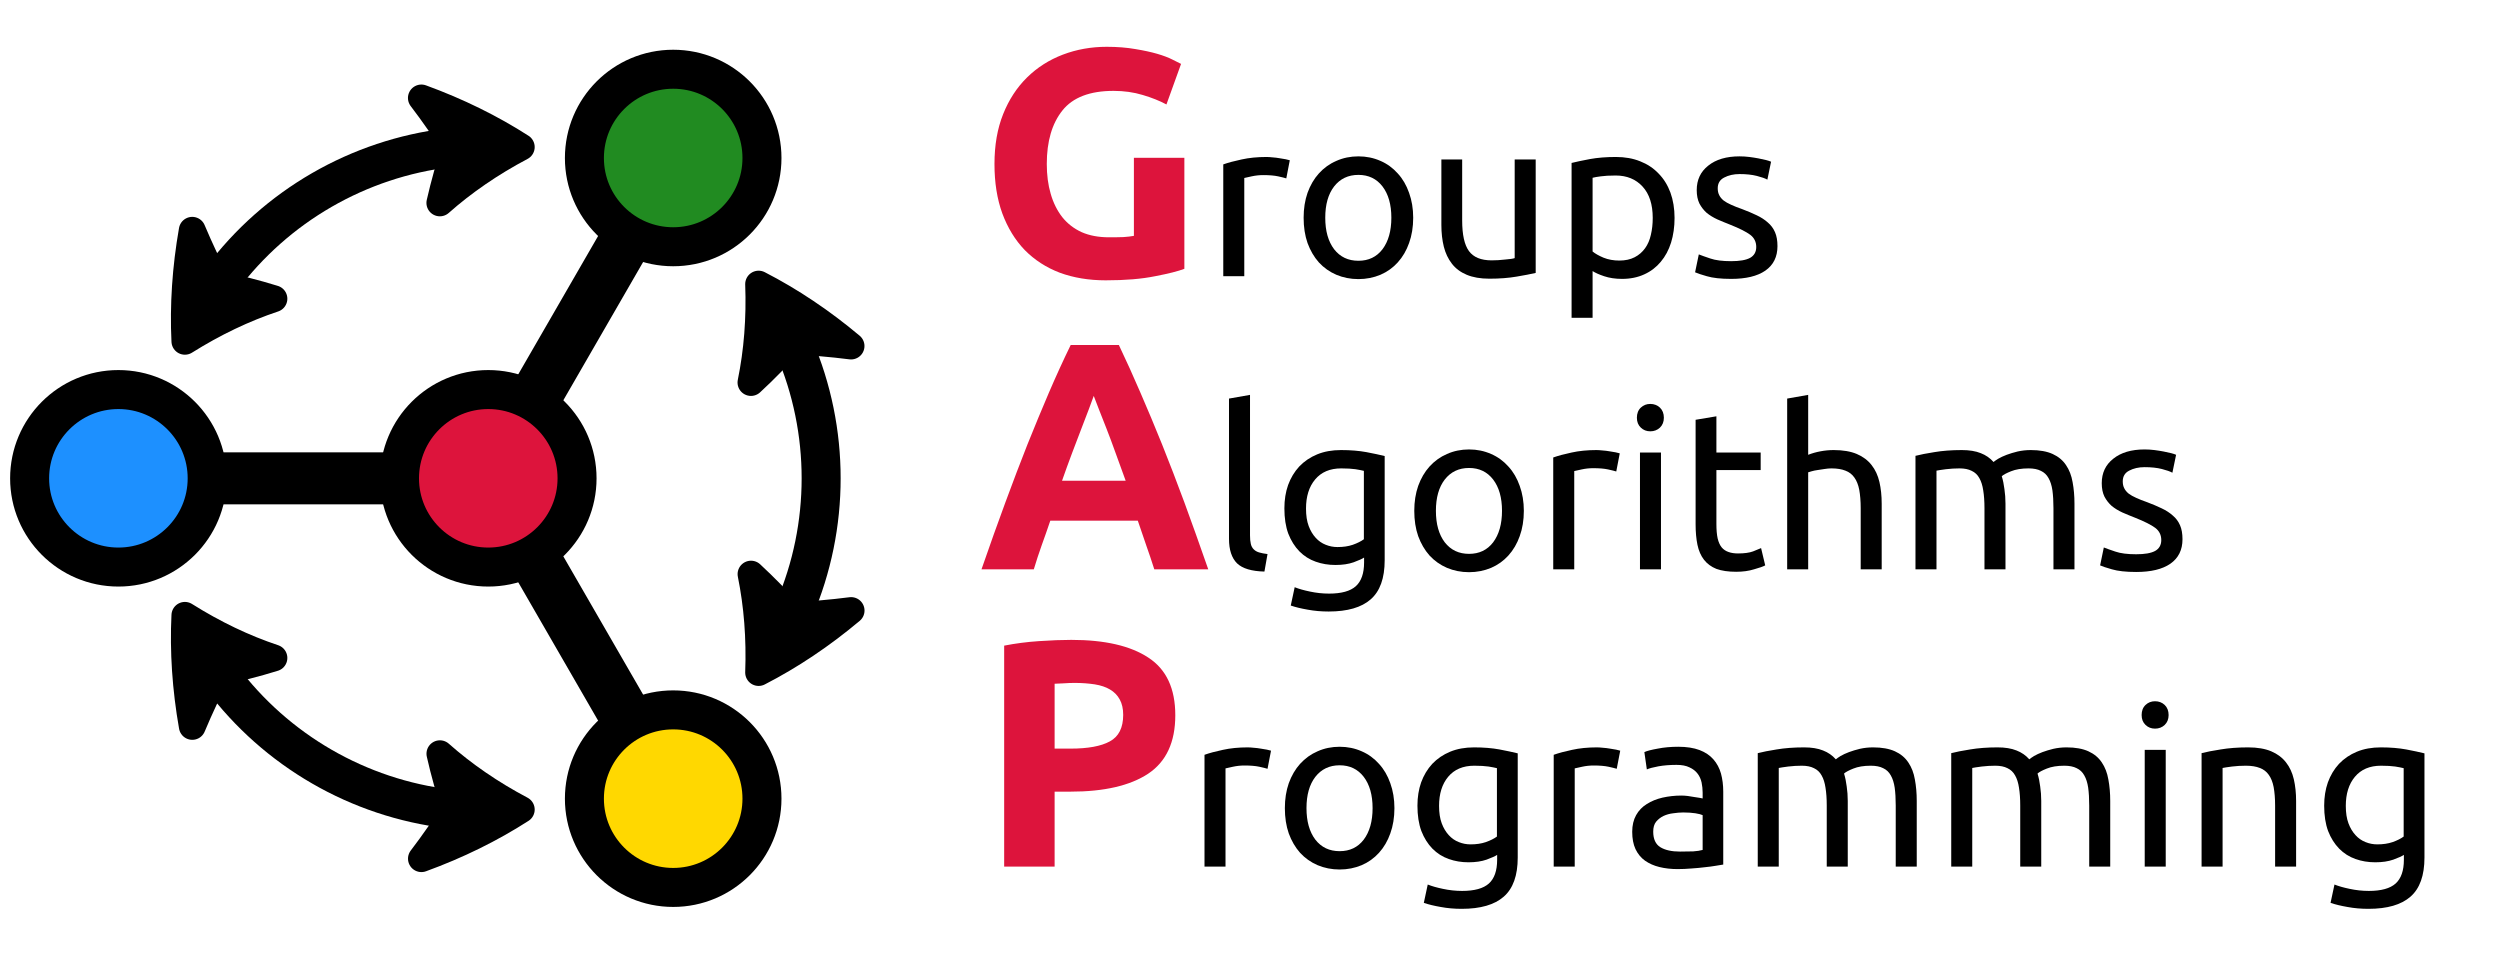 <?xml version="1.0" encoding="UTF-8"?>
<svg xmlns="http://www.w3.org/2000/svg" xmlns:xlink="http://www.w3.org/1999/xlink" width="189.68pt" height="73.288pt" viewBox="0 0 189.68 73.288">
<defs>
<g>
<g id="glyph-0-0">
<path d="M 10.266 -14.062 C 8.473 -14.062 7.18 -13.566 6.391 -12.578 C 5.598 -11.586 5.203 -10.234 5.203 -8.516 C 5.203 -7.68 5.301 -6.926 5.5 -6.25 C 5.695 -5.57 5.988 -4.984 6.375 -4.484 C 6.77 -3.992 7.258 -3.613 7.844 -3.344 C 8.438 -3.082 9.129 -2.953 9.922 -2.953 C 10.348 -2.953 10.711 -2.957 11.016 -2.969 C 11.316 -2.988 11.582 -3.02 11.812 -3.062 L 11.812 -8.984 L 15.641 -8.984 L 15.641 -0.562 C 15.18 -0.383 14.441 -0.195 13.422 0 C 12.41 0.207 11.16 0.312 9.672 0.312 C 8.391 0.312 7.227 0.117 6.188 -0.266 C 5.156 -0.66 4.27 -1.234 3.531 -1.984 C 2.801 -2.742 2.234 -3.672 1.828 -4.766 C 1.43 -5.859 1.234 -7.109 1.234 -8.516 C 1.234 -9.941 1.453 -11.203 1.891 -12.297 C 2.328 -13.391 2.93 -14.316 3.703 -15.078 C 4.473 -15.836 5.379 -16.414 6.422 -16.812 C 7.461 -17.207 8.57 -17.406 9.75 -17.406 C 10.551 -17.406 11.273 -17.348 11.922 -17.234 C 12.566 -17.129 13.117 -17.008 13.578 -16.875 C 14.047 -16.738 14.43 -16.594 14.734 -16.438 C 15.035 -16.289 15.254 -16.18 15.391 -16.109 L 14.281 -13.031 C 13.758 -13.312 13.16 -13.551 12.484 -13.75 C 11.805 -13.957 11.066 -14.062 10.266 -14.062 Z M 10.266 -14.062 "/>
</g>
<g id="glyph-0-1">
<path d="M 13.359 0 C 13.172 -0.594 12.969 -1.195 12.75 -1.812 C 12.531 -2.438 12.316 -3.062 12.109 -3.688 L 5.469 -3.688 C 5.258 -3.062 5.039 -2.438 4.812 -1.812 C 4.594 -1.195 4.395 -0.594 4.219 0 L 0.25 0 C 0.883 -1.832 1.488 -3.523 2.062 -5.078 C 2.633 -6.629 3.191 -8.094 3.734 -9.469 C 4.285 -10.844 4.828 -12.148 5.359 -13.391 C 5.891 -14.629 6.441 -15.836 7.016 -17.016 L 10.672 -17.016 C 11.234 -15.836 11.781 -14.629 12.312 -13.391 C 12.852 -12.148 13.398 -10.844 13.953 -9.469 C 14.504 -8.094 15.066 -6.629 15.641 -5.078 C 16.211 -3.523 16.816 -1.832 17.453 0 Z M 8.766 -13.156 C 8.68 -12.906 8.555 -12.566 8.391 -12.141 C 8.234 -11.723 8.047 -11.234 7.828 -10.672 C 7.617 -10.117 7.383 -9.504 7.125 -8.828 C 6.875 -8.16 6.617 -7.457 6.359 -6.719 L 11.188 -6.719 C 10.926 -7.457 10.672 -8.16 10.422 -8.828 C 10.18 -9.504 9.953 -10.117 9.734 -10.672 C 9.516 -11.234 9.32 -11.723 9.156 -12.141 C 8.988 -12.566 8.859 -12.906 8.766 -13.156 Z M 8.766 -13.156 "/>
</g>
<g id="glyph-0-2">
<path d="M 7.062 -17.203 C 9.602 -17.203 11.551 -16.754 12.906 -15.859 C 14.27 -14.973 14.953 -13.516 14.953 -11.484 C 14.953 -9.441 14.266 -7.961 12.891 -7.047 C 11.516 -6.141 9.551 -5.688 7 -5.688 L 5.797 -5.688 L 5.797 0 L 1.969 0 L 1.969 -16.766 C 2.801 -16.93 3.68 -17.047 4.609 -17.109 C 5.547 -17.172 6.363 -17.203 7.062 -17.203 Z M 7.312 -13.938 C 7.031 -13.938 6.754 -13.926 6.484 -13.906 C 6.223 -13.895 5.992 -13.883 5.797 -13.875 L 5.797 -8.953 L 7 -8.953 C 8.32 -8.953 9.316 -9.133 9.984 -9.5 C 10.66 -9.863 11 -10.535 11 -11.516 C 11 -11.984 10.91 -12.375 10.734 -12.688 C 10.566 -13 10.32 -13.25 10 -13.438 C 9.688 -13.625 9.301 -13.754 8.844 -13.828 C 8.383 -13.898 7.875 -13.938 7.312 -13.938 Z M 7.312 -13.938 "/>
</g>
<g id="glyph-1-0">
<path d="M 4.641 -9.047 C 4.773 -9.047 4.93 -9.035 5.109 -9.016 C 5.285 -9.004 5.457 -8.984 5.625 -8.953 C 5.789 -8.93 5.945 -8.906 6.094 -8.875 C 6.238 -8.844 6.344 -8.816 6.406 -8.797 L 6.141 -7.422 C 6.016 -7.461 5.805 -7.516 5.516 -7.578 C 5.223 -7.641 4.848 -7.672 4.391 -7.672 C 4.098 -7.672 3.805 -7.641 3.516 -7.578 C 3.223 -7.516 3.035 -7.473 2.953 -7.453 L 2.953 0 L 1.359 0 L 1.359 -8.484 C 1.734 -8.617 2.195 -8.742 2.75 -8.859 C 3.312 -8.984 3.941 -9.047 4.641 -9.047 Z M 4.641 -9.047 "/>
</g>
<g id="glyph-1-1">
<path d="M 9.188 -4.438 C 9.188 -3.727 9.082 -3.086 8.875 -2.516 C 8.676 -1.953 8.391 -1.461 8.016 -1.047 C 7.648 -0.641 7.211 -0.328 6.703 -0.109 C 6.191 0.105 5.633 0.219 5.031 0.219 C 4.426 0.219 3.867 0.105 3.359 -0.109 C 2.848 -0.328 2.406 -0.641 2.031 -1.047 C 1.664 -1.461 1.379 -1.953 1.172 -2.516 C 0.973 -3.086 0.875 -3.727 0.875 -4.438 C 0.875 -5.125 0.973 -5.754 1.172 -6.328 C 1.379 -6.898 1.664 -7.391 2.031 -7.797 C 2.406 -8.211 2.848 -8.531 3.359 -8.75 C 3.867 -8.977 4.426 -9.094 5.031 -9.094 C 5.633 -9.094 6.191 -8.977 6.703 -8.75 C 7.211 -8.531 7.648 -8.211 8.016 -7.797 C 8.391 -7.391 8.676 -6.898 8.875 -6.328 C 9.082 -5.754 9.188 -5.125 9.188 -4.438 Z M 7.531 -4.438 C 7.531 -5.438 7.305 -6.227 6.859 -6.812 C 6.41 -7.395 5.801 -7.688 5.031 -7.688 C 4.258 -7.688 3.645 -7.395 3.188 -6.812 C 2.738 -6.227 2.516 -5.438 2.516 -4.438 C 2.516 -3.438 2.738 -2.641 3.188 -2.047 C 3.645 -1.461 4.258 -1.172 5.031 -1.172 C 5.801 -1.172 6.41 -1.461 6.859 -2.047 C 7.305 -2.641 7.531 -3.438 7.531 -4.438 Z M 7.531 -4.438 "/>
</g>
<g id="glyph-1-2">
<path d="M 8.422 -0.25 C 8.055 -0.164 7.57 -0.07 6.969 0.031 C 6.375 0.133 5.688 0.188 4.906 0.188 C 4.227 0.188 3.656 0.086 3.188 -0.109 C 2.719 -0.305 2.344 -0.586 2.062 -0.953 C 1.781 -1.316 1.578 -1.742 1.453 -2.234 C 1.328 -2.734 1.266 -3.285 1.266 -3.891 L 1.266 -8.859 L 2.844 -8.859 L 2.844 -4.234 C 2.844 -3.148 3.016 -2.375 3.359 -1.906 C 3.703 -1.438 4.273 -1.203 5.078 -1.203 C 5.242 -1.203 5.414 -1.207 5.594 -1.219 C 5.781 -1.238 5.953 -1.254 6.109 -1.266 C 6.273 -1.285 6.422 -1.301 6.547 -1.312 C 6.68 -1.332 6.773 -1.352 6.828 -1.375 L 6.828 -8.859 L 8.422 -8.859 Z M 8.422 -0.25 "/>
</g>
<g id="glyph-1-3">
<path d="M 7.516 -4.422 C 7.516 -5.453 7.258 -6.242 6.75 -6.797 C 6.238 -7.359 5.555 -7.641 4.703 -7.641 C 4.223 -7.641 3.848 -7.617 3.578 -7.578 C 3.316 -7.547 3.109 -7.508 2.953 -7.469 L 2.953 -1.875 C 3.141 -1.719 3.414 -1.562 3.781 -1.406 C 4.145 -1.258 4.547 -1.188 4.984 -1.188 C 5.43 -1.188 5.816 -1.27 6.141 -1.438 C 6.461 -1.602 6.727 -1.832 6.938 -2.125 C 7.145 -2.414 7.289 -2.754 7.375 -3.141 C 7.469 -3.535 7.516 -3.961 7.516 -4.422 Z M 9.172 -4.422 C 9.172 -3.742 9.082 -3.117 8.906 -2.547 C 8.727 -1.984 8.469 -1.5 8.125 -1.094 C 7.789 -0.688 7.375 -0.367 6.875 -0.141 C 6.383 0.086 5.82 0.203 5.188 0.203 C 4.676 0.203 4.223 0.133 3.828 0 C 3.43 -0.133 3.141 -0.266 2.953 -0.391 L 2.953 3.156 L 1.359 3.156 L 1.359 -8.594 C 1.734 -8.688 2.203 -8.785 2.766 -8.891 C 3.328 -8.992 3.977 -9.047 4.719 -9.047 C 5.406 -9.047 6.02 -8.938 6.562 -8.719 C 7.102 -8.508 7.566 -8.203 7.953 -7.797 C 8.348 -7.398 8.648 -6.914 8.859 -6.344 C 9.066 -5.77 9.172 -5.129 9.172 -4.422 Z M 9.172 -4.422 "/>
</g>
<g id="glyph-1-4">
<path d="M 3.422 -1.141 C 4.066 -1.141 4.547 -1.223 4.859 -1.391 C 5.172 -1.566 5.328 -1.844 5.328 -2.219 C 5.328 -2.602 5.176 -2.91 4.875 -3.141 C 4.57 -3.367 4.066 -3.625 3.359 -3.906 C 3.016 -4.039 2.688 -4.176 2.375 -4.312 C 2.062 -4.457 1.789 -4.625 1.562 -4.812 C 1.344 -5.008 1.16 -5.242 1.016 -5.516 C 0.879 -5.797 0.812 -6.133 0.812 -6.531 C 0.812 -7.312 1.102 -7.93 1.688 -8.391 C 2.27 -8.859 3.062 -9.094 4.062 -9.094 C 4.312 -9.094 4.562 -9.078 4.812 -9.047 C 5.062 -9.016 5.289 -8.977 5.5 -8.938 C 5.719 -8.895 5.91 -8.852 6.078 -8.812 C 6.242 -8.77 6.367 -8.727 6.453 -8.688 L 6.172 -7.328 C 6.004 -7.422 5.738 -7.516 5.375 -7.609 C 5.008 -7.703 4.57 -7.75 4.062 -7.75 C 3.613 -7.75 3.223 -7.66 2.891 -7.484 C 2.566 -7.316 2.406 -7.047 2.406 -6.672 C 2.406 -6.473 2.441 -6.301 2.516 -6.156 C 2.586 -6.008 2.695 -5.875 2.844 -5.75 C 3 -5.633 3.191 -5.523 3.422 -5.422 C 3.648 -5.316 3.926 -5.207 4.25 -5.094 C 4.664 -4.938 5.035 -4.781 5.359 -4.625 C 5.691 -4.469 5.973 -4.285 6.203 -4.078 C 6.441 -3.879 6.625 -3.633 6.75 -3.344 C 6.875 -3.062 6.938 -2.707 6.938 -2.281 C 6.938 -1.469 6.629 -0.848 6.016 -0.422 C 5.41 -0.004 4.547 0.203 3.422 0.203 C 2.641 0.203 2.023 0.133 1.578 0 C 1.141 -0.125 0.844 -0.223 0.688 -0.297 L 0.969 -1.656 C 1.156 -1.582 1.445 -1.477 1.844 -1.344 C 2.238 -1.207 2.766 -1.141 3.422 -1.141 Z M 3.422 -1.141 "/>
</g>
<g id="glyph-1-5">
<path d="M 4.016 0.172 C 3.047 0.148 2.352 -0.055 1.938 -0.453 C 1.531 -0.859 1.328 -1.477 1.328 -2.312 L 1.328 -12.953 L 2.922 -13.234 L 2.922 -2.578 C 2.922 -2.316 2.941 -2.098 2.984 -1.922 C 3.023 -1.754 3.098 -1.617 3.203 -1.516 C 3.305 -1.41 3.441 -1.332 3.609 -1.281 C 3.785 -1.227 4 -1.188 4.25 -1.156 Z M 4.016 0.172 "/>
</g>
<g id="glyph-1-6">
<path d="M 6.922 -0.891 C 6.785 -0.797 6.52 -0.676 6.125 -0.531 C 5.738 -0.395 5.281 -0.328 4.75 -0.328 C 4.219 -0.328 3.719 -0.41 3.25 -0.578 C 2.781 -0.742 2.367 -1.004 2.016 -1.359 C 1.66 -1.723 1.379 -2.172 1.172 -2.703 C 0.973 -3.242 0.875 -3.883 0.875 -4.625 C 0.875 -5.27 0.969 -5.859 1.156 -6.391 C 1.352 -6.93 1.633 -7.398 2 -7.797 C 2.375 -8.191 2.828 -8.5 3.359 -8.719 C 3.891 -8.938 4.492 -9.047 5.172 -9.047 C 5.898 -9.047 6.539 -8.992 7.094 -8.891 C 7.645 -8.785 8.109 -8.688 8.484 -8.594 L 8.484 -0.688 C 8.484 0.676 8.129 1.664 7.422 2.281 C 6.723 2.895 5.66 3.203 4.234 3.203 C 3.672 3.203 3.141 3.156 2.641 3.062 C 2.148 2.977 1.723 2.875 1.359 2.75 L 1.656 1.359 C 1.969 1.484 2.352 1.594 2.812 1.688 C 3.281 1.789 3.766 1.844 4.266 1.844 C 5.203 1.844 5.879 1.656 6.297 1.281 C 6.711 0.906 6.922 0.305 6.922 -0.516 Z M 6.906 -7.469 C 6.75 -7.508 6.535 -7.551 6.266 -7.594 C 5.992 -7.633 5.633 -7.656 5.188 -7.656 C 4.332 -7.656 3.672 -7.375 3.203 -6.812 C 2.742 -6.258 2.516 -5.523 2.516 -4.609 C 2.516 -4.086 2.582 -3.645 2.719 -3.281 C 2.852 -2.926 3.031 -2.629 3.25 -2.391 C 3.469 -2.148 3.723 -1.973 4.016 -1.859 C 4.305 -1.742 4.602 -1.688 4.906 -1.688 C 5.332 -1.688 5.719 -1.742 6.062 -1.859 C 6.414 -1.984 6.695 -2.125 6.906 -2.281 Z M 6.906 -7.469 "/>
</g>
<g id="glyph-1-7">
<path d="M 2.953 0 L 1.359 0 L 1.359 -8.859 L 2.953 -8.859 Z M 2.141 -10.469 C 1.859 -10.469 1.617 -10.562 1.422 -10.75 C 1.223 -10.938 1.125 -11.188 1.125 -11.5 C 1.125 -11.82 1.223 -12.078 1.422 -12.266 C 1.617 -12.453 1.859 -12.547 2.141 -12.547 C 2.43 -12.547 2.676 -12.453 2.875 -12.266 C 3.07 -12.078 3.172 -11.82 3.172 -11.5 C 3.172 -11.188 3.07 -10.938 2.875 -10.75 C 2.676 -10.562 2.43 -10.469 2.141 -10.469 Z M 2.141 -10.469 "/>
</g>
<g id="glyph-1-8">
<path d="M 2.844 -8.859 L 6.203 -8.859 L 6.203 -7.531 L 2.844 -7.531 L 2.844 -3.438 C 2.844 -3 2.875 -2.633 2.938 -2.344 C 3.008 -2.051 3.113 -1.82 3.25 -1.656 C 3.383 -1.5 3.555 -1.383 3.766 -1.312 C 3.973 -1.238 4.211 -1.203 4.484 -1.203 C 4.961 -1.203 5.344 -1.254 5.625 -1.359 C 5.914 -1.473 6.117 -1.555 6.234 -1.609 L 6.547 -0.297 C 6.391 -0.211 6.109 -0.113 5.703 0 C 5.305 0.125 4.852 0.188 4.344 0.188 C 3.738 0.188 3.238 0.113 2.844 -0.031 C 2.457 -0.188 2.145 -0.414 1.906 -0.719 C 1.664 -1.031 1.5 -1.41 1.406 -1.859 C 1.312 -2.316 1.266 -2.836 1.266 -3.422 L 1.266 -11.344 L 2.844 -11.609 Z M 2.844 -8.859 "/>
</g>
<g id="glyph-1-9">
<path d="M 1.359 0 L 1.359 -12.953 L 2.953 -13.234 L 2.953 -8.688 C 3.242 -8.801 3.555 -8.891 3.891 -8.953 C 4.223 -9.016 4.555 -9.047 4.891 -9.047 C 5.598 -9.047 6.18 -8.945 6.641 -8.75 C 7.109 -8.551 7.484 -8.27 7.766 -7.906 C 8.047 -7.551 8.242 -7.125 8.359 -6.625 C 8.473 -6.125 8.531 -5.578 8.531 -4.984 L 8.531 0 L 6.938 0 L 6.938 -4.641 C 6.938 -5.18 6.898 -5.645 6.828 -6.031 C 6.754 -6.414 6.629 -6.727 6.453 -6.969 C 6.285 -7.207 6.062 -7.379 5.781 -7.484 C 5.5 -7.598 5.145 -7.656 4.719 -7.656 C 4.551 -7.656 4.375 -7.641 4.188 -7.609 C 4.008 -7.586 3.836 -7.562 3.672 -7.531 C 3.504 -7.508 3.352 -7.477 3.219 -7.438 C 3.094 -7.406 3.004 -7.379 2.953 -7.359 L 2.953 0 Z M 1.359 0 "/>
</g>
<g id="glyph-1-10">
<path d="M 1.359 -8.609 C 1.723 -8.703 2.203 -8.797 2.797 -8.891 C 3.398 -8.992 4.094 -9.047 4.875 -9.047 C 5.445 -9.047 5.926 -8.969 6.312 -8.812 C 6.695 -8.664 7.02 -8.441 7.281 -8.141 C 7.352 -8.203 7.473 -8.285 7.641 -8.391 C 7.816 -8.492 8.031 -8.594 8.281 -8.688 C 8.531 -8.781 8.805 -8.863 9.109 -8.938 C 9.422 -9.008 9.754 -9.047 10.109 -9.047 C 10.785 -9.047 11.336 -8.945 11.766 -8.75 C 12.203 -8.551 12.539 -8.27 12.781 -7.906 C 13.031 -7.539 13.195 -7.109 13.281 -6.609 C 13.375 -6.109 13.422 -5.566 13.422 -4.984 L 13.422 0 L 11.828 0 L 11.828 -4.641 C 11.828 -5.16 11.801 -5.609 11.75 -5.984 C 11.695 -6.359 11.598 -6.672 11.453 -6.922 C 11.316 -7.172 11.125 -7.352 10.875 -7.469 C 10.633 -7.594 10.32 -7.656 9.938 -7.656 C 9.406 -7.656 8.961 -7.582 8.609 -7.438 C 8.266 -7.301 8.031 -7.176 7.906 -7.062 C 8 -6.758 8.066 -6.43 8.109 -6.078 C 8.16 -5.734 8.188 -5.367 8.188 -4.984 L 8.188 0 L 6.594 0 L 6.594 -4.641 C 6.594 -5.16 6.562 -5.609 6.5 -5.984 C 6.445 -6.359 6.348 -6.672 6.203 -6.922 C 6.066 -7.172 5.875 -7.352 5.625 -7.469 C 5.383 -7.594 5.078 -7.656 4.703 -7.656 C 4.547 -7.656 4.375 -7.648 4.188 -7.641 C 4.008 -7.629 3.836 -7.613 3.672 -7.594 C 3.504 -7.57 3.352 -7.551 3.219 -7.531 C 3.082 -7.508 2.992 -7.492 2.953 -7.484 L 2.953 0 L 1.359 0 Z M 1.359 -8.609 "/>
</g>
<g id="glyph-1-11">
<path d="M 4.359 -1.141 C 4.734 -1.141 5.066 -1.145 5.359 -1.156 C 5.648 -1.176 5.891 -1.211 6.078 -1.266 L 6.078 -3.906 C 5.973 -3.957 5.789 -4.004 5.531 -4.047 C 5.27 -4.086 4.961 -4.109 4.609 -4.109 C 4.367 -4.109 4.113 -4.086 3.844 -4.047 C 3.57 -4.016 3.328 -3.945 3.109 -3.844 C 2.891 -3.738 2.703 -3.594 2.547 -3.406 C 2.398 -3.219 2.328 -2.969 2.328 -2.656 C 2.328 -2.094 2.508 -1.695 2.875 -1.469 C 3.238 -1.25 3.734 -1.141 4.359 -1.141 Z M 4.234 -9.094 C 4.867 -9.094 5.406 -9.008 5.844 -8.844 C 6.281 -8.676 6.629 -8.441 6.891 -8.141 C 7.16 -7.836 7.352 -7.477 7.469 -7.062 C 7.582 -6.645 7.641 -6.188 7.641 -5.688 L 7.641 -0.156 C 7.504 -0.133 7.312 -0.102 7.062 -0.062 C 6.82 -0.02 6.547 0.016 6.234 0.047 C 5.93 0.086 5.598 0.117 5.234 0.141 C 4.879 0.172 4.523 0.188 4.172 0.188 C 3.672 0.188 3.211 0.133 2.797 0.031 C 2.379 -0.07 2.016 -0.234 1.703 -0.453 C 1.398 -0.672 1.16 -0.961 0.984 -1.328 C 0.816 -1.691 0.734 -2.129 0.734 -2.641 C 0.734 -3.129 0.832 -3.551 1.031 -3.906 C 1.227 -4.258 1.5 -4.539 1.844 -4.75 C 2.188 -4.969 2.582 -5.129 3.031 -5.234 C 3.488 -5.336 3.969 -5.391 4.469 -5.391 C 4.625 -5.391 4.785 -5.379 4.953 -5.359 C 5.129 -5.336 5.289 -5.312 5.438 -5.281 C 5.594 -5.258 5.727 -5.238 5.844 -5.219 C 5.957 -5.195 6.035 -5.18 6.078 -5.172 L 6.078 -5.609 C 6.078 -5.867 6.051 -6.125 6 -6.375 C 5.945 -6.633 5.844 -6.863 5.688 -7.062 C 5.539 -7.258 5.336 -7.414 5.078 -7.531 C 4.828 -7.656 4.5 -7.719 4.094 -7.719 C 3.57 -7.719 3.113 -7.68 2.719 -7.609 C 2.32 -7.535 2.031 -7.457 1.844 -7.375 L 1.656 -8.688 C 1.852 -8.781 2.191 -8.867 2.672 -8.953 C 3.148 -9.047 3.672 -9.094 4.234 -9.094 Z M 4.234 -9.094 "/>
</g>
<g id="glyph-1-12">
<path d="M 1.359 -8.609 C 1.723 -8.703 2.207 -8.797 2.812 -8.891 C 3.414 -8.992 4.109 -9.047 4.891 -9.047 C 5.598 -9.047 6.18 -8.945 6.641 -8.75 C 7.109 -8.551 7.484 -8.27 7.766 -7.906 C 8.047 -7.551 8.242 -7.125 8.359 -6.625 C 8.473 -6.125 8.531 -5.578 8.531 -4.984 L 8.531 0 L 6.938 0 L 6.938 -4.641 C 6.938 -5.18 6.898 -5.645 6.828 -6.031 C 6.754 -6.414 6.629 -6.727 6.453 -6.969 C 6.285 -7.207 6.062 -7.379 5.781 -7.484 C 5.5 -7.598 5.145 -7.656 4.719 -7.656 C 4.551 -7.656 4.375 -7.648 4.188 -7.641 C 4.008 -7.629 3.836 -7.613 3.672 -7.594 C 3.504 -7.57 3.352 -7.551 3.219 -7.531 C 3.094 -7.508 3.004 -7.492 2.953 -7.484 L 2.953 0 L 1.359 0 Z M 1.359 -8.609 "/>
</g>
</g>
<clipPath id="clip-0">
<path clip-rule="nonzero" d="M 0.754 0 L 105 0 L 105 72.582 L 0.754 72.582 Z M 0.754 0 "/>
</clipPath>
<clipPath id="clip-1">
<path clip-rule="nonzero" d="M 0.754 0 L 105 0 L 105 72.582 L 0.754 72.582 Z M 0.754 0 "/>
</clipPath>
<clipPath id="clip-2">
<path clip-rule="nonzero" d="M 0.754 0 L 86 0 L 86 72.582 L 0.754 72.582 Z M 0.754 0 "/>
</clipPath>
<clipPath id="clip-3">
<path clip-rule="nonzero" d="M 0.754 0 L 58 0 L 58 72.582 L 0.754 72.582 Z M 0.754 0 "/>
</clipPath>
<clipPath id="clip-4">
<path clip-rule="nonzero" d="M 2 12 L 100 12 L 100 72.582 L 2 72.582 Z M 2 12 "/>
</clipPath>
<clipPath id="clip-5">
<path clip-rule="nonzero" d="M 0.754 0 L 76 0 L 76 64 L 0.754 64 Z M 0.754 0 "/>
</clipPath>
<clipPath id="clip-6">
<path clip-rule="nonzero" d="M 0.754 9 L 76 9 L 76 72.582 L 0.754 72.582 Z M 0.754 9 "/>
</clipPath>
<clipPath id="clip-7">
<path clip-rule="nonzero" d="M 18 0 L 105 0 L 105 72.582 L 18 72.582 Z M 18 0 "/>
</clipPath>
</defs>
<g clip-path="url(#clip-0)">
<path fill="none" stroke-width="3.985" stroke-linecap="butt" stroke-linejoin="miter" stroke="rgb(0%, 0%, 0%)" stroke-opacity="1" stroke-miterlimit="10" d="M 2.833 4.909 L 11.337 19.641 " transform="matrix(0.99, 0, 0, -0.99, 37.045, 36.291)"/>
</g>
<path fill="none" stroke-width="3.985" stroke-linecap="butt" stroke-linejoin="miter" stroke="rgb(0%, 0%, 0%)" stroke-opacity="1" stroke-miterlimit="10" d="M -5.67 -0.002 L -22.678 -0.002 " transform="matrix(0.99, 0, 0, -0.99, 37.045, 36.291)"/>
<g clip-path="url(#clip-1)">
<path fill="none" stroke-width="3.985" stroke-linecap="butt" stroke-linejoin="miter" stroke="rgb(0%, 0%, 0%)" stroke-opacity="1" stroke-miterlimit="10" d="M 2.833 -4.908 L 11.337 -19.64 " transform="matrix(0.99, 0, 0, -0.99, 37.045, 36.291)"/>
</g>
<path fill-rule="nonzero" fill="rgb(86.4%, 7.999%, 23.499%)" fill-opacity="1" d="M 43.785 36.293 C 43.785 32.57 40.766 29.555 37.047 29.555 C 33.324 29.555 30.309 32.57 30.309 36.293 C 30.309 40.012 33.324 43.027 37.047 43.027 C 40.766 43.027 43.785 40.012 43.785 36.293 Z M 43.785 36.293 "/>
<g clip-path="url(#clip-2)">
<path fill="none" stroke-width="2.989" stroke-linecap="butt" stroke-linejoin="miter" stroke="rgb(0%, 0%, 0%)" stroke-opacity="1" stroke-miterlimit="10" d="M 6.805 -0.002 C 6.805 3.757 3.756 6.802 0.001 6.802 C -3.757 6.802 -6.802 3.757 -6.802 -0.002 C -6.802 -3.756 -3.757 -6.801 0.001 -6.801 C 3.756 -6.801 6.805 -3.756 6.805 -0.002 Z M 6.805 -0.002 " transform="matrix(0.99, 0, 0, -0.99, 37.045, 36.291)"/>
</g>
<path fill-rule="nonzero" fill="rgb(13.199%, 54.5%, 13.199%)" fill-opacity="1" stroke-width="2.989" stroke-linecap="butt" stroke-linejoin="miter" stroke="rgb(0%, 0%, 0%)" stroke-opacity="1" stroke-miterlimit="10" d="M 20.977 24.547 C 20.977 28.306 17.932 31.351 14.173 31.351 C 10.414 31.351 7.369 28.306 7.369 24.547 C 7.369 20.792 10.414 17.747 14.173 17.747 C 17.932 17.747 20.977 20.792 20.977 24.547 Z M 20.977 24.547 " transform="matrix(0.99, 0, 0, -0.99, 37.045, 36.291)"/>
<path fill-rule="nonzero" fill="rgb(11.6%, 56.499%, 100%)" fill-opacity="1" d="M 15.711 36.293 C 15.711 32.57 12.691 29.555 8.973 29.555 C 5.25 29.555 2.234 32.57 2.234 36.293 C 2.234 40.012 5.25 43.027 8.973 43.027 C 12.691 43.027 15.711 40.012 15.711 36.293 Z M 15.711 36.293 "/>
<g clip-path="url(#clip-3)">
<path fill="none" stroke-width="2.989" stroke-linecap="butt" stroke-linejoin="miter" stroke="rgb(0%, 0%, 0%)" stroke-opacity="1" stroke-miterlimit="10" d="M -21.542 -0.002 C -21.542 3.757 -24.591 6.802 -28.346 6.802 C -32.104 6.802 -35.149 3.757 -35.149 -0.002 C -35.149 -3.756 -32.104 -6.801 -28.346 -6.801 C -24.591 -6.801 -21.542 -3.756 -21.542 -0.002 Z M -21.542 -0.002 " transform="matrix(0.99, 0, 0, -0.99, 37.045, 36.291)"/>
</g>
<path fill-rule="nonzero" fill="rgb(100%, 84.399%, 0%)" fill-opacity="1" d="M 57.82 60.605 C 57.82 56.883 54.805 53.867 51.082 53.867 C 47.359 53.867 44.344 56.883 44.344 60.605 C 44.344 64.324 47.359 67.344 51.082 67.344 C 54.805 67.344 57.82 64.324 57.82 60.605 Z M 57.82 60.605 "/>
<g clip-path="url(#clip-4)">
<path fill="none" stroke-width="2.989" stroke-linecap="butt" stroke-linejoin="miter" stroke="rgb(0%, 0%, 0%)" stroke-opacity="1" stroke-miterlimit="10" d="M 20.977 -24.55 C 20.977 -20.791 17.932 -17.747 14.173 -17.747 C 10.414 -17.747 7.369 -20.791 7.369 -24.55 C 7.369 -28.305 10.414 -31.354 14.173 -31.354 C 17.932 -31.354 20.977 -28.305 20.977 -24.55 Z M 20.977 -24.55 " transform="matrix(0.99, 0, 0, -0.99, 37.045, 36.291)"/>
</g>
<g clip-path="url(#clip-5)">
<path fill="none" stroke-width="2.989" stroke-linecap="butt" stroke-linejoin="miter" stroke="rgb(0%, 0%, 0%)" stroke-opacity="1" stroke-miterlimit="10" d="M -3.02 25.336 C -9.946 24.512 -16.257 20.867 -20.433 15.282 " transform="matrix(0.99, 0, 0, -0.99, 37.045, 36.291)"/>
</g>
<path fill-rule="nonzero" fill="rgb(0%, 0%, 0%)" fill-opacity="1" stroke-width="2.057" stroke-linecap="butt" stroke-linejoin="round" stroke="rgb(0%, 0%, 0%)" stroke-opacity="1" stroke-miterlimit="10" d="M 2.53 25.387 C 0.218 26.874 -2.349 28.136 -5.126 29.15 C -4.191 27.923 -3.32 26.669 -2.511 25.391 C -2.984 23.967 -3.383 22.54 -3.71 21.108 C -1.9 22.713 0.195 24.153 2.53 25.387 Z M 2.53 25.387 " transform="matrix(0.99, 0, 0, -0.99, 37.045, 36.291)"/>
<path fill-rule="nonzero" fill="rgb(0%, 0%, 0%)" fill-opacity="1" stroke-width="2.057" stroke-linecap="butt" stroke-linejoin="round" stroke="rgb(0%, 0%, 0%)" stroke-opacity="1" stroke-miterlimit="10" d="M -23.25 10.502 C -21.013 11.906 -18.722 12.999 -16.426 13.764 C -17.83 14.198 -19.266 14.564 -20.733 14.868 C -21.439 16.205 -22.086 17.59 -22.686 19.009 C -23.194 16.103 -23.384 13.247 -23.25 10.502 Z M -23.25 10.502 " transform="matrix(0.99, 0, 0, -0.99, 37.045, 36.291)"/>
<g clip-path="url(#clip-6)">
<path fill="none" stroke-width="2.989" stroke-linecap="butt" stroke-linejoin="miter" stroke="rgb(0%, 0%, 0%)" stroke-opacity="1" stroke-miterlimit="10" d="M -20.43 -15.281 C -16.253 -20.866 -9.942 -24.511 -3.02 -25.335 " transform="matrix(0.99, 0, 0, -0.99, 37.045, 36.291)"/>
</g>
<path fill-rule="nonzero" fill="rgb(0%, 0%, 0%)" fill-opacity="1" stroke-width="2.057" stroke-linecap="butt" stroke-linejoin="round" stroke="rgb(0%, 0%, 0%)" stroke-opacity="1" stroke-miterlimit="10" d="M -23.25 -10.501 C -23.384 -13.246 -23.194 -16.106 -22.682 -19.013 C -22.086 -17.593 -21.439 -16.208 -20.733 -14.867 C -19.266 -14.567 -17.83 -14.201 -16.426 -13.767 C -18.722 -13.002 -21.013 -11.909 -23.25 -10.501 Z M -23.25 -10.501 " transform="matrix(0.99, 0, 0, -0.99, 37.045, 36.291)"/>
<path fill-rule="nonzero" fill="rgb(0%, 0%, 0%)" fill-opacity="1" stroke-width="2.057" stroke-linecap="butt" stroke-linejoin="round" stroke="rgb(0%, 0%, 0%)" stroke-opacity="1" stroke-miterlimit="10" d="M 2.53 -25.386 C 0.195 -24.152 -1.896 -22.712 -3.706 -21.107 C -3.383 -22.539 -2.98 -23.97 -2.507 -25.39 C -3.316 -26.668 -4.187 -27.923 -5.122 -29.149 C -2.349 -28.139 0.218 -26.873 2.53 -25.386 Z M 2.53 -25.386 " transform="matrix(0.99, 0, 0, -0.99, 37.045, 36.291)"/>
<g clip-path="url(#clip-7)">
<path fill="none" stroke-width="2.989" stroke-linecap="butt" stroke-linejoin="miter" stroke="rgb(0%, 0%, 0%)" stroke-opacity="1" stroke-miterlimit="10" d="M 23.45 -10.051 C 26.199 -3.642 26.199 3.643 23.45 10.052 " transform="matrix(0.99, 0, 0, -0.99, 37.045, 36.291)"/>
</g>
<path fill-rule="nonzero" fill="rgb(0%, 0%, 0%)" fill-opacity="1" stroke-width="2.057" stroke-linecap="butt" stroke-linejoin="round" stroke="rgb(0%, 0%, 0%)" stroke-opacity="1" stroke-miterlimit="10" d="M 20.72 -14.883 C 23.166 -13.625 25.544 -12.035 27.808 -10.134 C 26.278 -10.331 24.755 -10.462 23.245 -10.521 C 22.251 -9.401 21.213 -8.34 20.137 -7.342 C 20.618 -9.712 20.819 -12.244 20.72 -14.883 Z M 20.72 -14.883 " transform="matrix(0.99, 0, 0, -0.99, 37.045, 36.291)"/>
<path fill-rule="nonzero" fill="rgb(0%, 0%, 0%)" fill-opacity="1" stroke-width="2.057" stroke-linecap="butt" stroke-linejoin="round" stroke="rgb(0%, 0%, 0%)" stroke-opacity="1" stroke-miterlimit="10" d="M 20.72 14.884 C 20.819 12.245 20.618 9.713 20.133 7.343 C 21.213 8.34 22.247 9.401 23.245 10.522 C 24.755 10.462 26.278 10.332 27.804 10.139 C 25.544 12.036 23.166 13.626 20.72 14.884 Z M 20.72 14.884 " transform="matrix(0.99, 0, 0, -0.99, 37.045, 36.291)"/>
<g fill="rgb(86.4%, 7.999%, 23.499%)" fill-opacity="1">
<use xlink:href="#glyph-0-0" x="74.219" y="20.957"/>
</g>
<g fill="rgb(0%, 0%, 0%)" fill-opacity="1">
<use xlink:href="#glyph-1-0" x="91.453" y="20.957"/>
<use xlink:href="#glyph-1-1" x="98.034" y="20.957"/>
<use xlink:href="#glyph-1-2" x="108.094" y="20.957"/>
<use xlink:href="#glyph-1-3" x="117.88" y="20.957"/>
<use xlink:href="#glyph-1-4" x="127.922" y="20.957"/>
</g>
<g fill="rgb(86.4%, 7.999%, 23.499%)" fill-opacity="1">
<use xlink:href="#glyph-0-1" x="74.219" y="43.194"/>
</g>
<g fill="rgb(0%, 0%, 0%)" fill-opacity="1">
<use xlink:href="#glyph-1-5" x="91.919" y="43.194"/>
<use xlink:href="#glyph-1-6" x="96.574" y="43.194"/>
<use xlink:href="#glyph-1-1" x="106.429" y="43.194"/>
<use xlink:href="#glyph-1-0" x="116.488" y="43.194"/>
<use xlink:href="#glyph-1-7" x="123.069" y="43.194"/>
<use xlink:href="#glyph-1-8" x="127.383" y="43.194"/>
<use xlink:href="#glyph-1-9" x="134.237" y="43.194"/>
<use xlink:href="#glyph-1-10" x="143.972" y="43.194"/>
<use xlink:href="#glyph-1-4" x="158.652" y="43.194"/>
</g>
<g fill="rgb(86.4%, 7.999%, 23.499%)" fill-opacity="1">
<use xlink:href="#glyph-0-2" x="74.219" y="65.752"/>
</g>
<g fill="rgb(0%, 0%, 0%)" fill-opacity="1">
<use xlink:href="#glyph-1-0" x="90.029" y="65.752"/>
<use xlink:href="#glyph-1-1" x="96.61" y="65.752"/>
<use xlink:href="#glyph-1-6" x="106.669" y="65.752"/>
<use xlink:href="#glyph-1-0" x="116.524" y="65.752"/>
<use xlink:href="#glyph-1-11" x="123.105" y="65.752"/>
<use xlink:href="#glyph-1-10" x="132.005" y="65.752"/>
<use xlink:href="#glyph-1-10" x="146.685" y="65.752"/>
<use xlink:href="#glyph-1-7" x="161.365" y="65.752"/>
<use xlink:href="#glyph-1-12" x="165.679" y="65.752"/>
<use xlink:href="#glyph-1-6" x="175.465" y="65.752"/>
</g>
</svg>
